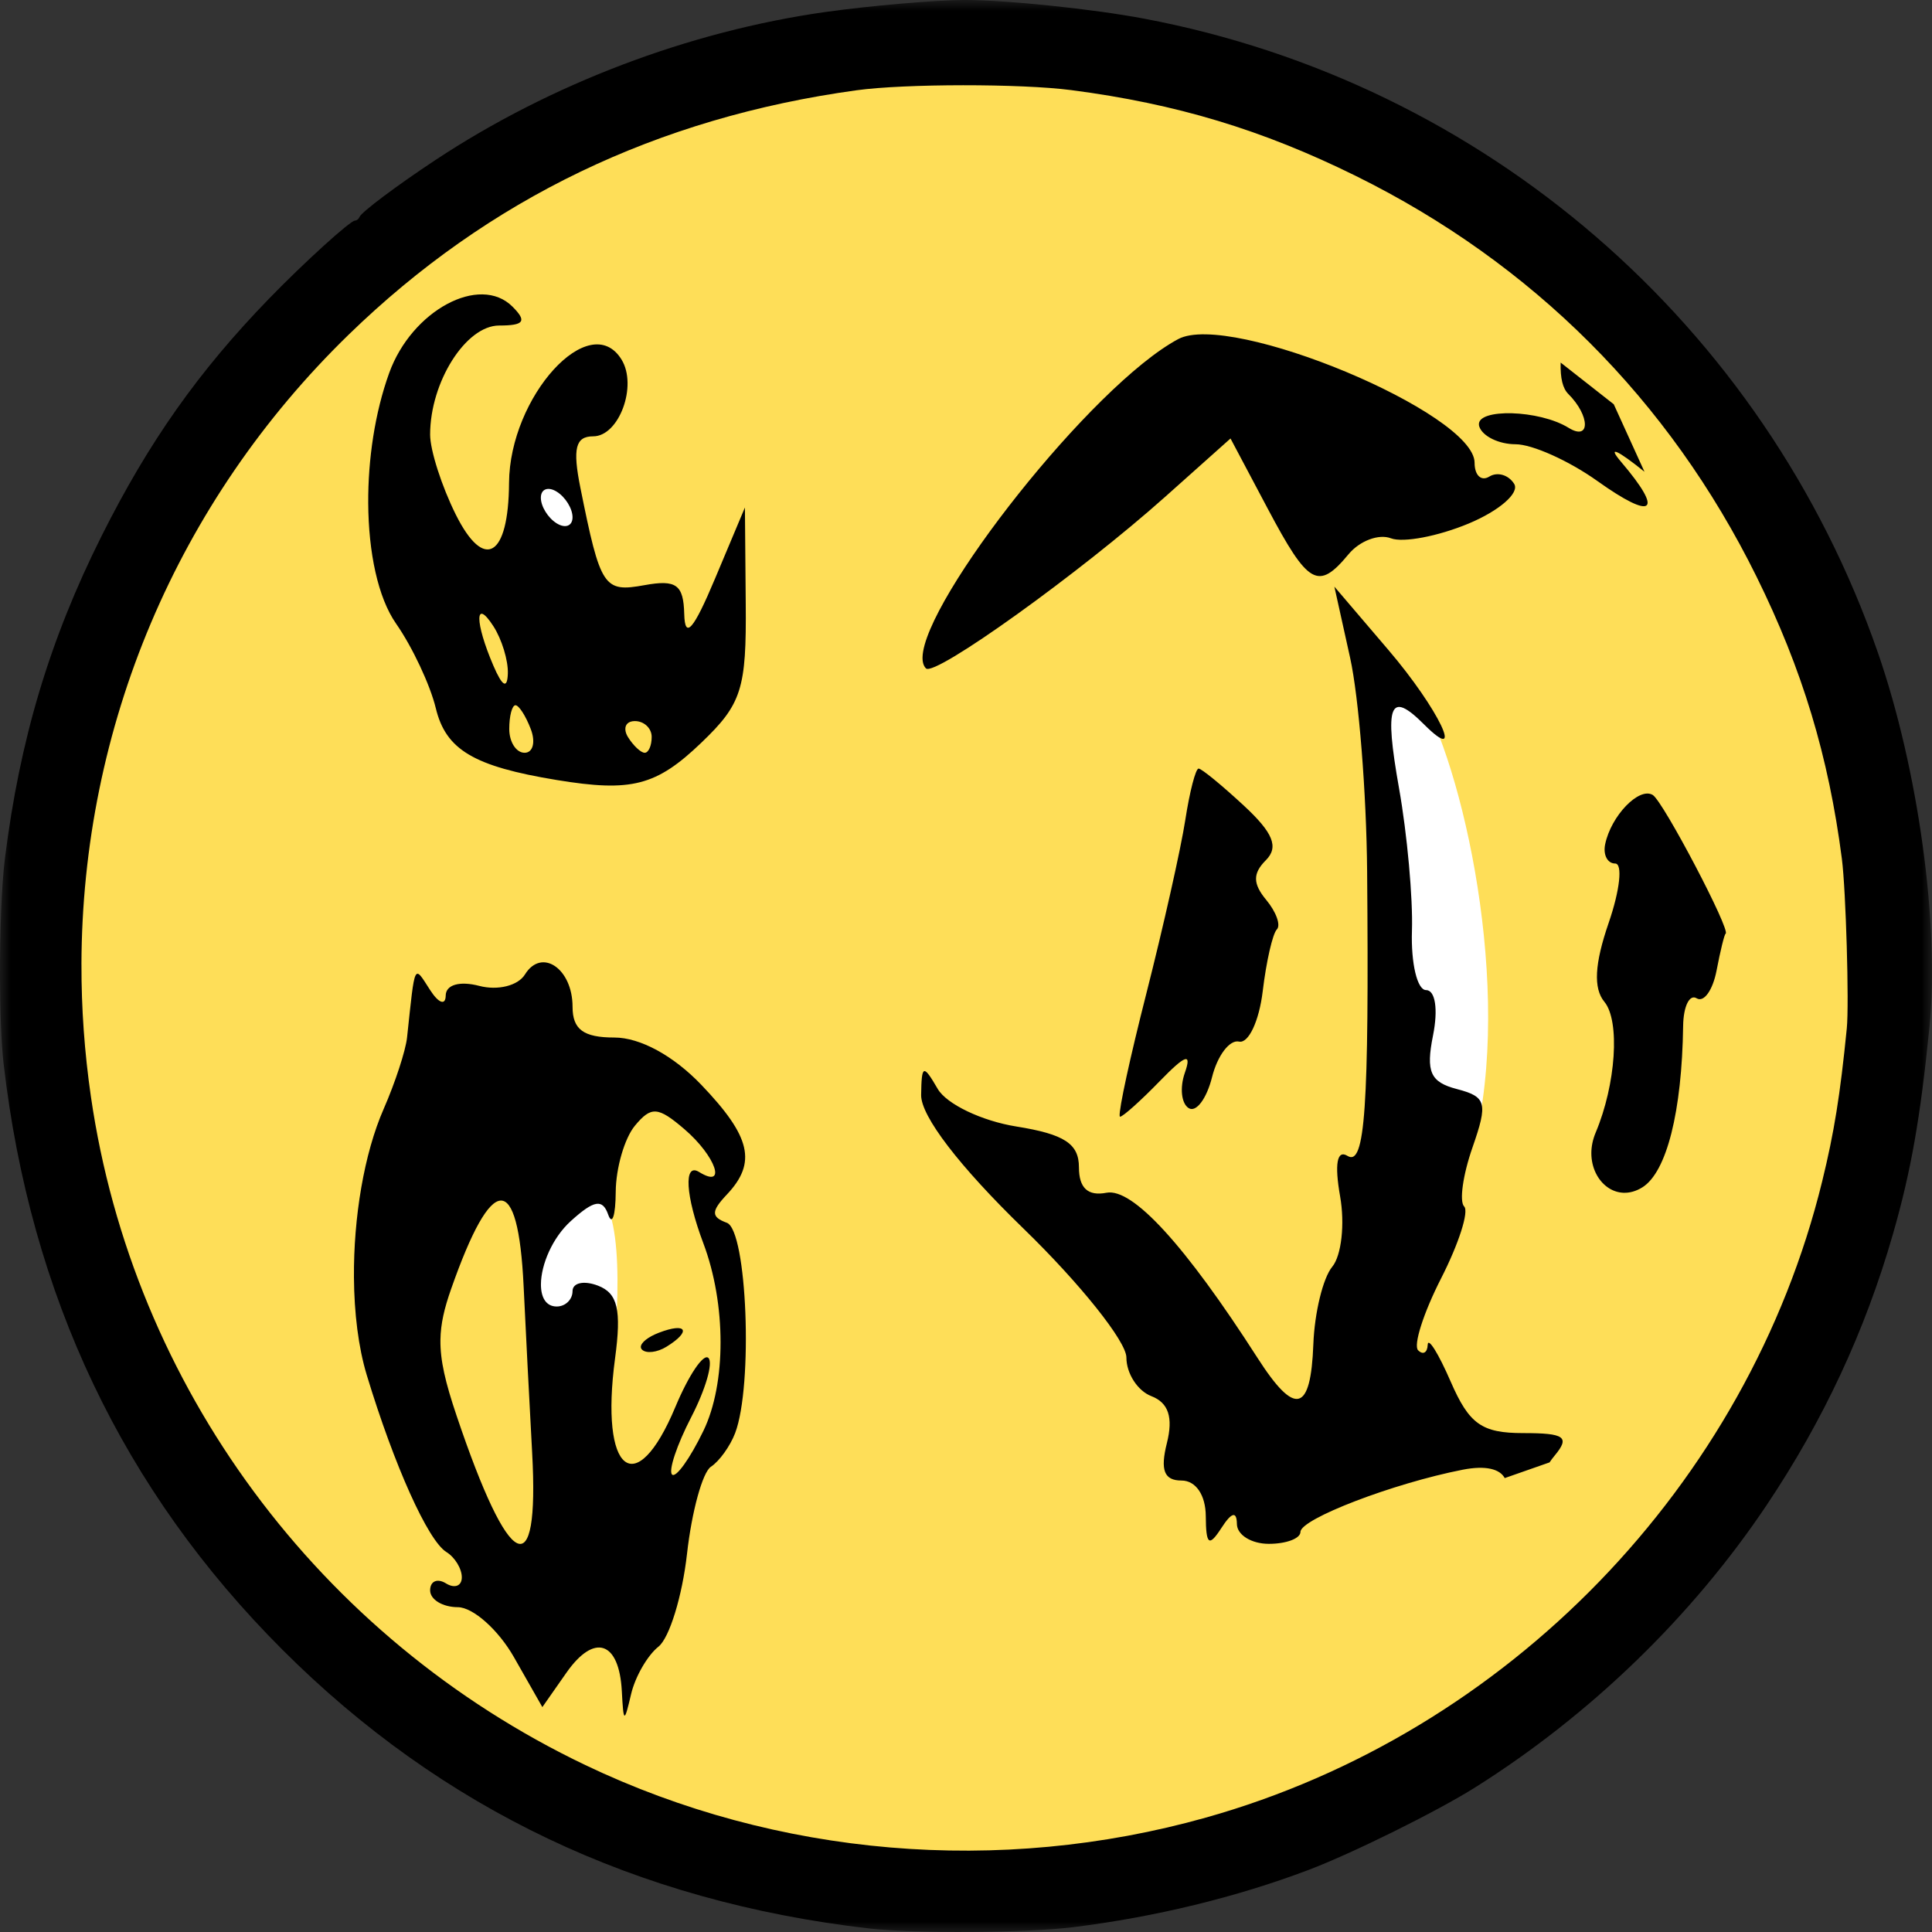 <svg width="90" height="90" viewBox="0 0 90 90" fill="none" xmlns="http://www.w3.org/2000/svg">
<rect x="0" y="0" width="90" height="90" fill="#333333" stroke="none"/>
<g clip-path="url(#clip0_394_6361)">
<mask id="mask0_394_6361" style="mask-type:luminance" maskUnits="userSpaceOnUse" x="0" y="0" width="90" height="90">
<path d="M0 0L0 90H90V0H0Z" fill="white"/>
</mask>
<g mask="url(#mask0_394_6361)">
<path d="M45 1.647C68.946 1.647 88.359 21.055 88.359 44.997C88.359 68.939 68.946 88.348 45 88.348C21.053 88.348 1.641 68.939 1.641 44.997C1.641 21.055 21.053 1.647 45 1.647Z" fill="#FEDE58" stroke="#FF0000" stroke-width="0.402"/>
<path d="M28.09 55.872C28.09 55.872 24.297 55.036 24.297 55.293C24.297 55.55 25.261 65.769 25.261 65.769L28.315 65.673C28.68 62.937 29.211 57.373 28.09 55.872Z" fill="white"/>
<path d="M27.578 28.99C27.578 28.99 23.785 29.825 23.785 29.568C23.785 29.311 24.749 19.092 24.749 19.092L26.292 19.991C26.658 22.727 28.7 27.489 27.578 28.99Z" fill="white"/>
<path d="M68.815 52.689C70.413 45.204 67.917 34.812 65.858 31.895L63.512 31.606C65.303 41.472 64.012 47.544 63.771 54.906L68.815 52.689Z" fill="white"/>
<path d="M0 45.498C0.005 47.101 0.06 48.623 0.168 49.555C1.421 60.366 5.729 69.423 13.153 76.847C20.577 84.27 29.64 88.58 40.453 89.832C42.584 90.079 47.807 90.048 49.999 89.775C53.812 89.301 57.598 88.38 60.953 87.11C63.002 86.334 66.942 84.383 68.721 83.263C74.095 79.879 78.822 75.301 82.298 70.113C84.946 66.162 86.888 61.99 88.18 57.49C89.019 54.572 89.458 52.087 89.882 47.843C90.359 43.086 89.359 35.825 87.481 30.406C82.181 15.121 69.164 3.87 53.304 0.87C50.909 0.417 46.881 -0.001 44.92 -0.001C43.621 -0.001 40.471 0.272 38.434 0.561C32.092 1.461 25.642 3.911 20.283 7.455C18.484 8.645 16.835 9.88 16.749 10.105C16.712 10.2 16.616 10.277 16.535 10.277C16.316 10.277 14.163 12.232 12.546 13.899C9.25 17.295 6.933 20.578 4.736 24.961C2.316 29.788 0.918 34.459 0.227 40.011C0.073 41.245 -0.005 43.438 0.001 45.498L0 45.498ZM3.794 44.921C3.824 33.894 8.227 23.377 16.251 15.581C22.75 9.266 30.619 5.481 39.903 4.205C42.155 3.896 47.553 3.892 49.904 4.198C54.79 4.833 58.804 6.044 63.156 8.194C71.39 12.26 77.757 18.625 81.824 26.858C83.961 31.183 85.184 35.234 85.802 40.011C85.989 41.458 86.144 46.772 86.031 47.904C85.719 51.038 85.442 52.752 84.884 55.032C81.419 69.177 70.23 80.725 56.165 84.673C46.553 87.372 36.206 86.495 27.266 82.223C14.851 76.29 6.19 64.579 4.235 51.086C3.936 49.023 3.789 46.964 3.795 44.922L3.794 44.921ZM16.488 59.505C16.5 61.171 16.695 62.764 17.084 64.051C18.365 68.277 19.936 71.769 20.794 72.299C21.189 72.543 21.513 73.072 21.513 73.477C21.513 73.882 21.181 74.011 20.775 73.76C20.37 73.51 20.037 73.656 20.037 74.085C20.037 74.514 20.616 74.866 21.326 74.869C22.035 74.872 23.214 75.92 23.942 77.198L25.265 79.523L26.386 77.921C27.685 76.066 28.844 76.453 28.967 78.781C29.046 80.271 29.081 80.278 29.399 78.918C29.589 78.108 30.162 77.114 30.673 76.708C31.184 76.303 31.782 74.356 32.004 72.38C32.226 70.404 32.728 68.581 33.117 68.327C33.506 68.073 34.014 67.367 34.245 66.759C35.088 64.545 34.802 57.308 33.859 56.962C33.122 56.692 33.122 56.428 33.859 55.647C35.262 54.16 34.982 52.953 32.673 50.538C31.373 49.178 29.821 48.332 28.619 48.332C27.183 48.332 26.672 47.957 26.672 46.902C26.672 45.117 25.231 44.138 24.454 45.395C24.131 45.918 23.189 46.153 22.324 45.926C21.411 45.688 20.77 45.872 20.763 46.374C20.757 46.851 20.436 46.74 20.037 46.121C19.269 44.934 19.343 44.779 18.962 48.332C18.897 48.94 18.409 50.434 17.876 51.651C16.955 53.751 16.468 56.728 16.488 59.505ZM17.153 23.435C17.166 25.734 17.605 27.841 18.454 29.056C19.205 30.132 20.038 31.902 20.301 32.99C20.769 34.929 22.068 35.701 25.935 36.336C29.419 36.909 30.571 36.61 32.673 34.596C34.551 32.798 34.776 32.092 34.739 28.111L34.701 23.641L33.308 26.956C32.306 29.344 31.904 29.805 31.874 28.601C31.84 27.234 31.503 26.99 30.023 27.259C28.123 27.603 27.974 27.378 27.036 22.72C26.668 20.889 26.809 20.326 27.633 20.326C28.838 20.326 29.707 17.968 28.952 16.747C27.479 14.364 23.737 18.472 23.713 22.498C23.692 25.95 22.557 26.625 21.234 23.974C20.575 22.653 20.037 20.975 20.037 20.246C20.037 17.795 21.703 15.164 23.253 15.164C24.419 15.164 24.556 14.967 23.873 14.284C22.346 12.758 19.178 14.465 18.129 17.378C17.461 19.229 17.142 21.406 17.153 23.435ZM20.517 62.411C20.529 61.662 20.697 60.951 21.011 60.056C22.923 54.602 24.137 54.549 24.392 59.91C24.484 61.852 24.662 65.35 24.79 67.68C25.131 73.916 23.721 73.223 21.271 65.952C20.747 64.398 20.503 63.374 20.517 62.411ZM22.33 28.826C22.33 28.451 22.549 28.497 22.984 29.171C23.377 29.779 23.68 30.773 23.657 31.381C23.631 32.11 23.402 31.982 22.984 31.01C22.549 29.997 22.33 29.202 22.33 28.826ZM23.723 33.958C23.723 33.35 23.854 32.853 24.013 32.853C24.172 32.853 24.491 33.35 24.724 33.958C24.958 34.566 24.83 35.067 24.438 35.067C24.045 35.067 23.723 34.566 23.723 33.958ZM25.195 23.186C25.195 22.781 25.528 22.653 25.933 22.903C26.338 23.154 26.671 23.691 26.671 24.096C26.671 24.502 26.338 24.63 25.933 24.379C25.528 24.129 25.195 23.591 25.195 23.186ZM25.199 59.814C25.207 58.924 25.72 57.669 26.595 56.877C27.673 55.902 28.07 55.834 28.331 56.579C28.517 57.111 28.675 56.634 28.683 55.52C28.691 54.407 29.095 53.02 29.578 52.438C30.337 51.524 30.649 51.545 31.88 52.599C33.349 53.856 33.881 55.408 32.565 54.595C31.837 54.145 31.931 55.703 32.764 57.914C33.833 60.751 33.834 64.455 32.767 66.655C32.14 67.951 31.483 68.866 31.307 68.689C31.13 68.513 31.53 67.312 32.198 66.02C32.866 64.729 33.228 63.487 33.001 63.259C32.773 63.032 32.082 64.057 31.463 65.538C29.615 69.962 27.936 68.612 28.652 63.275C28.956 61.014 28.774 60.242 27.857 59.891C27.203 59.64 26.671 59.754 26.671 60.147C26.671 60.539 26.338 60.862 25.933 60.862C25.424 60.862 25.193 60.423 25.199 59.814ZM29.131 33.977C29.121 33.747 29.279 33.591 29.574 33.591C30.003 33.591 30.358 33.923 30.358 34.329C30.358 34.734 30.212 35.067 30.033 35.067C29.854 35.067 29.5 34.734 29.249 34.329C29.171 34.202 29.135 34.081 29.131 33.977ZM29.853 62.744C29.853 62.79 29.871 62.834 29.907 62.87C30.1 63.063 30.614 63.004 31.047 62.736C32.223 62.01 31.994 61.584 30.695 62.083C30.186 62.278 29.855 62.546 29.853 62.744ZM42.91 51.009C42.897 51.992 44.681 54.323 47.68 57.234C50.315 59.792 52.472 62.492 52.472 63.237C52.472 63.983 52.996 64.793 53.635 65.038C54.433 65.345 54.659 66.026 54.358 67.226C54.041 68.485 54.229 68.969 55.038 68.969C55.705 68.969 56.164 69.642 56.17 70.629C56.179 71.97 56.319 72.073 56.897 71.18C57.373 70.442 57.612 70.382 57.62 70.996C57.626 71.503 58.297 71.918 59.108 71.918C59.919 71.918 60.58 71.669 60.58 71.363C60.58 70.756 64.904 69.098 68.138 68.465C69.214 68.254 69.87 68.432 70.096 68.855L72.184 68.124C72.251 68.025 72.329 67.918 72.425 67.803C73.144 66.937 72.891 66.759 70.956 66.759C69.024 66.759 68.44 66.341 67.579 64.362C67.006 63.044 66.524 62.273 66.508 62.645C66.492 63.016 66.292 63.132 66.061 62.901C65.83 62.67 66.31 61.162 67.132 59.551C67.953 57.941 68.439 56.434 68.206 56.202C67.974 55.969 68.147 54.733 68.593 53.456C69.319 51.373 69.245 51.093 67.87 50.733C66.629 50.409 66.415 49.935 66.757 48.229C66.999 47.018 66.862 46.122 66.432 46.122C66.02 46.122 65.725 44.877 65.774 43.357C65.823 41.837 65.551 38.851 65.173 36.723C64.477 32.801 64.735 32.143 66.332 33.74C68.309 35.717 67.02 33.02 64.676 30.276L62.16 27.328L62.894 30.643C63.298 32.467 63.655 36.944 63.686 40.593C63.779 51.635 63.59 54.352 62.772 53.846C62.284 53.545 62.161 54.217 62.427 55.727C62.655 57.018 62.49 58.495 62.06 59.012C61.631 59.53 61.236 61.152 61.181 62.618C61.061 65.807 60.331 65.987 58.58 63.257C55.212 58.006 52.761 55.328 51.543 55.563C50.678 55.73 50.261 55.344 50.261 54.378C50.261 53.278 49.583 52.835 47.347 52.477C45.743 52.221 44.096 51.435 43.683 50.726C43.006 49.564 42.931 49.589 42.91 51.009ZM42.975 30.621C42.971 30.848 43.022 31.023 43.136 31.137C43.541 31.542 50.307 26.689 54.281 23.141L57.322 20.426L59.054 23.692C60.949 27.264 61.407 27.521 62.821 25.818C63.341 25.192 64.229 24.859 64.795 25.076C65.361 25.293 66.991 24.983 68.417 24.388C69.846 23.791 70.796 22.963 70.536 22.541C70.276 22.12 69.754 21.967 69.377 22.201C68.999 22.434 68.692 22.143 68.692 21.558C68.692 19.243 57.316 14.495 54.886 15.796C50.869 17.945 43.034 27.933 42.975 30.621ZM52.159 51.989C52.162 52.009 52.17 52.02 52.178 52.02C52.309 52.02 53.143 51.273 54.029 50.361C55.231 49.124 55.528 49.027 55.196 49.971C54.951 50.667 55.031 51.41 55.376 51.622C55.72 51.835 56.209 51.185 56.462 50.177C56.715 49.169 57.281 48.422 57.72 48.521C58.159 48.62 58.655 47.567 58.822 46.177C58.988 44.788 59.285 43.493 59.479 43.298C59.674 43.103 59.452 42.483 58.986 41.921C58.359 41.166 58.353 40.688 58.967 40.074C59.58 39.461 59.312 38.797 57.938 37.524C56.917 36.578 55.972 35.803 55.835 35.803C55.697 35.803 55.418 36.883 55.215 38.201C55.012 39.518 54.194 43.166 53.395 46.307C52.645 49.252 52.114 51.696 52.159 51.989ZM68.895 19.792C68.898 19.817 68.902 19.846 68.911 19.872C69.064 20.325 69.826 20.695 70.601 20.695C71.376 20.695 73.089 21.464 74.407 22.404C77.032 24.276 77.529 23.874 75.512 21.509C74.849 20.732 75.348 20.961 76.606 21.976L75.175 18.832L72.701 16.89C72.681 17.629 72.8 18.094 73.057 18.351C74.079 19.373 74.091 20.559 73.072 19.93C71.7 19.082 68.811 19.015 68.895 19.792ZM74.131 53.724C74.135 55.065 75.317 56.052 76.507 55.311C77.64 54.605 78.351 51.787 78.407 47.786C78.42 46.877 78.705 46.299 79.038 46.505C79.372 46.711 79.787 46.131 79.964 45.212C80.14 44.294 80.329 43.521 80.385 43.496C80.652 43.374 77.478 37.328 76.992 37.033C76.356 36.648 75.049 38 74.774 39.331C74.672 39.822 74.883 40.226 75.24 40.226C75.598 40.226 75.462 41.471 74.938 42.991C74.281 44.898 74.218 46.038 74.739 46.669C75.474 47.558 75.278 50.513 74.334 52.757C74.195 53.087 74.13 53.415 74.131 53.724Z" fill="black"/>
</g>
</g>
<defs>
<clipPath id="clip0_394_6361">
<rect width="90" height="90" fill="white" transform="matrix(0 -1 1 0 0 90)"/>
</clipPath>
</defs>
</svg>
